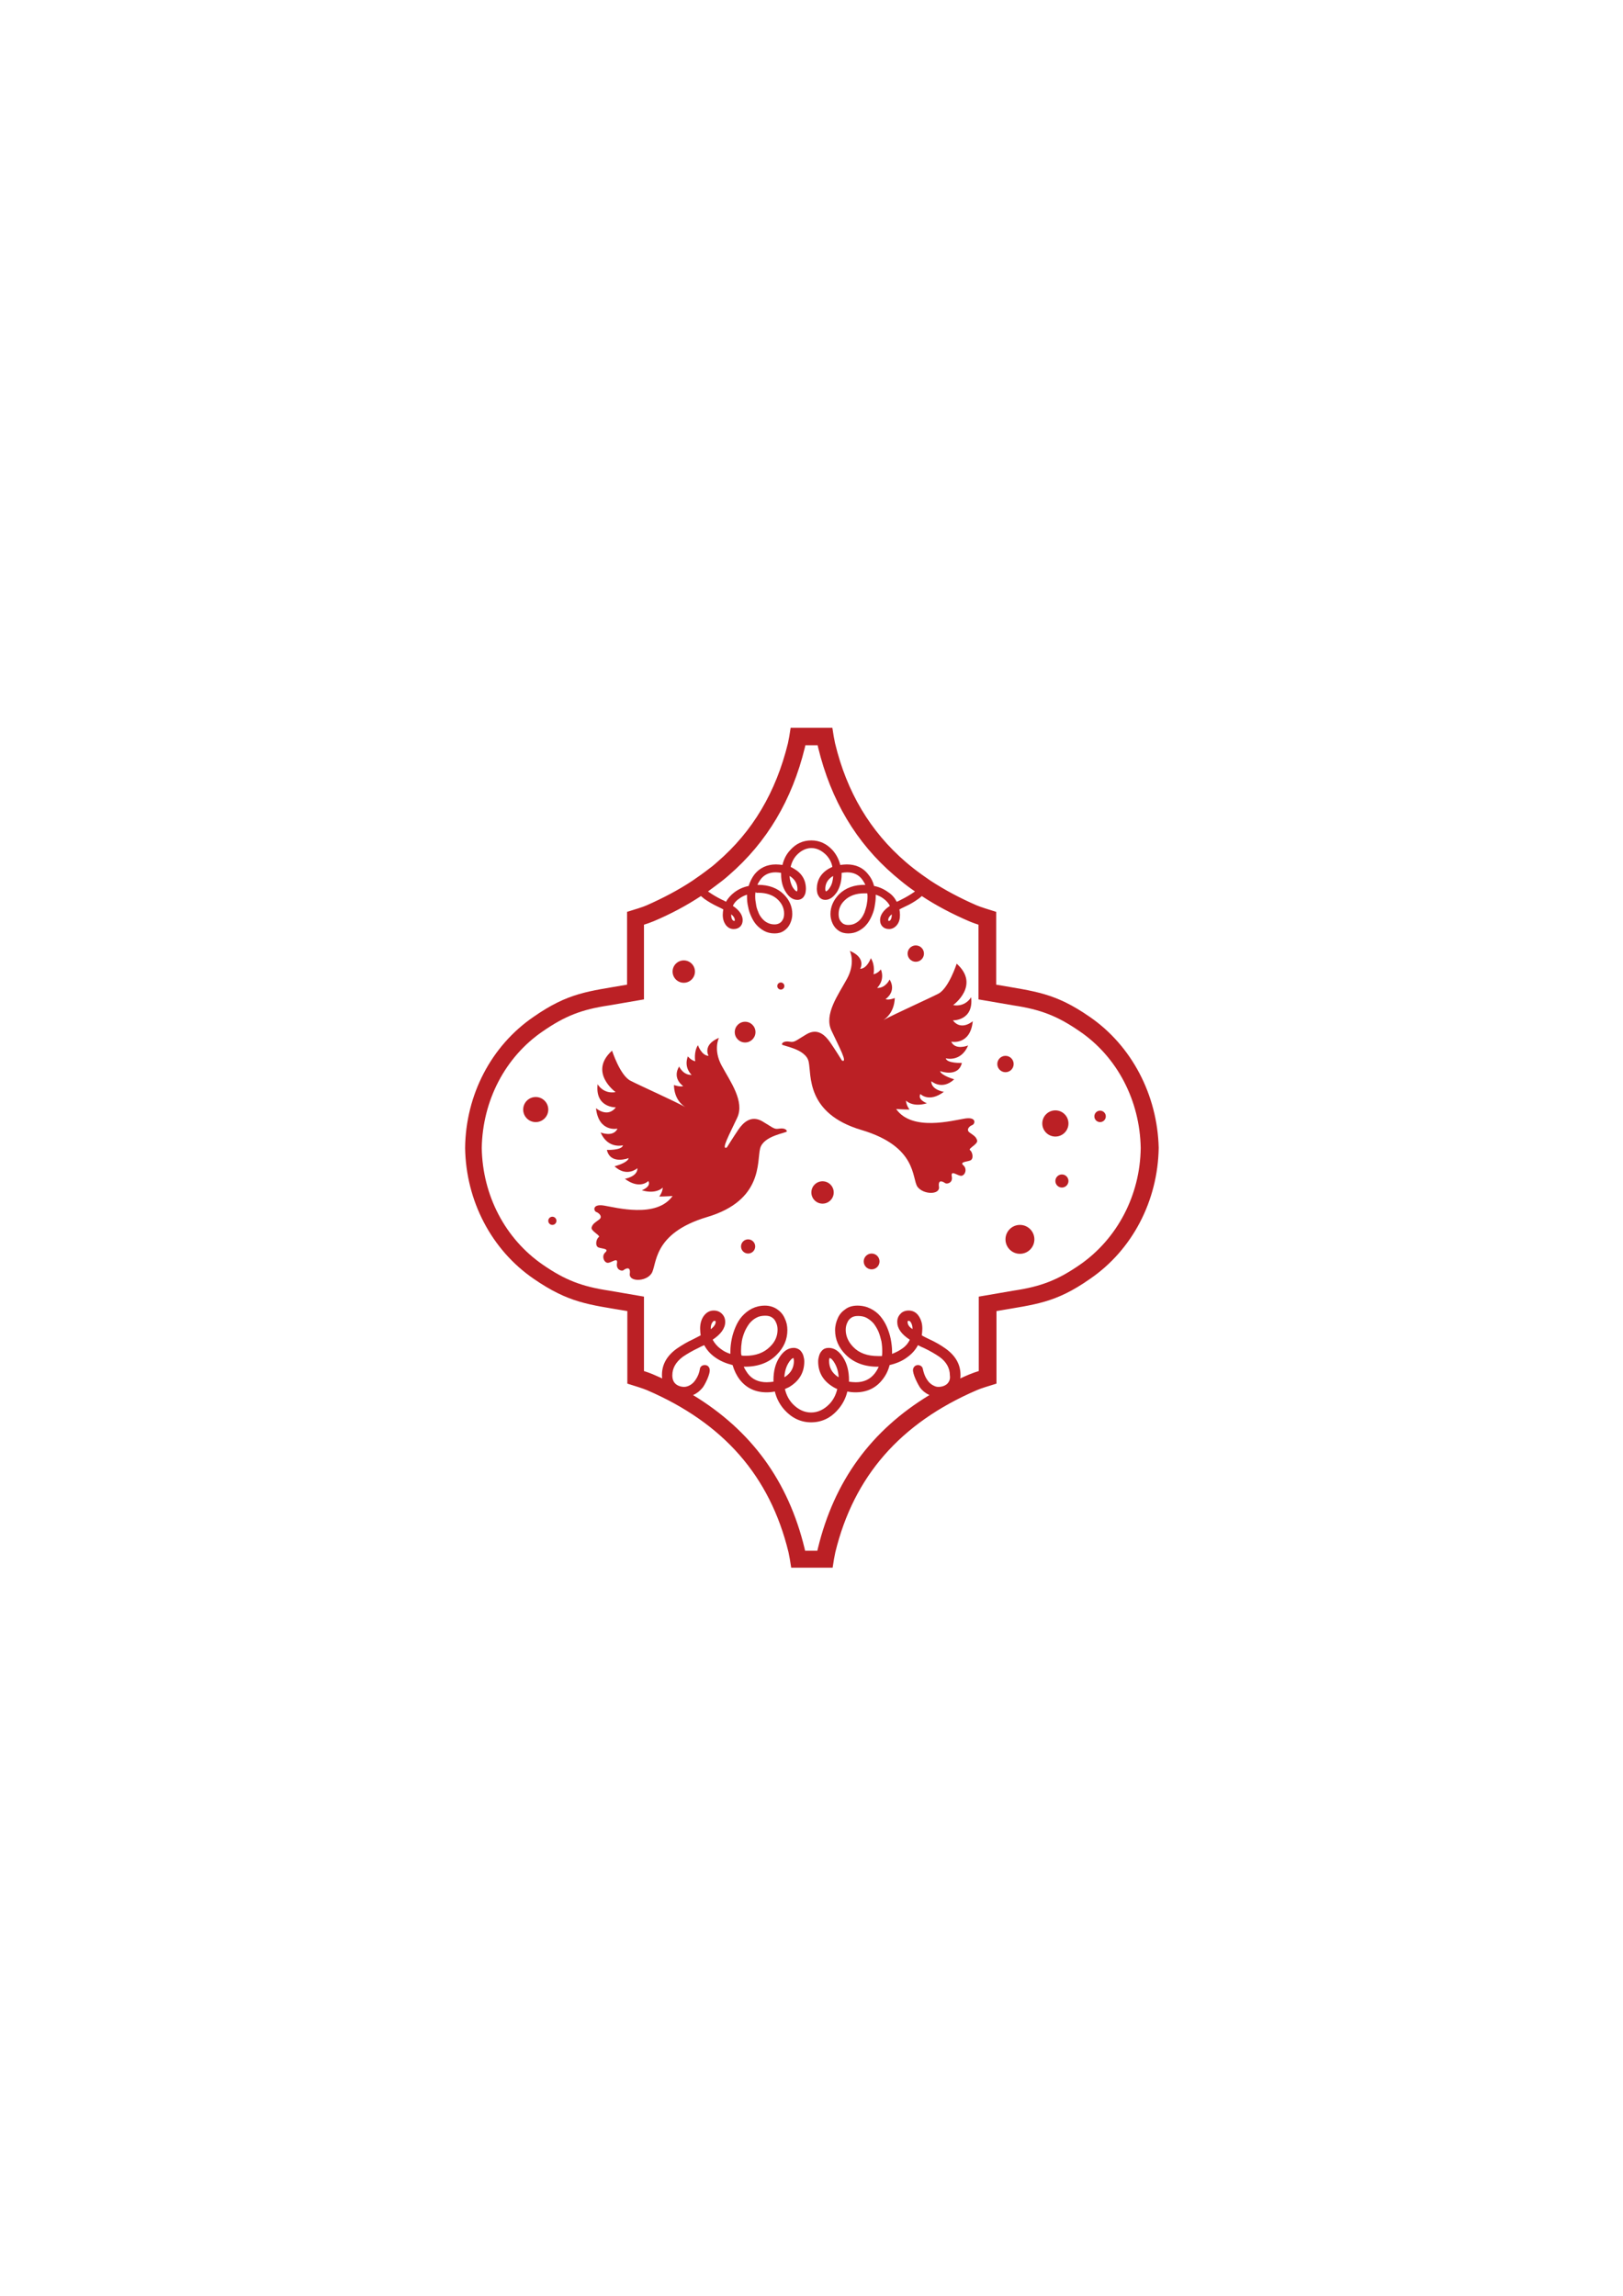 <?xml version="1.0" encoding="utf-8"?>
<!-- Generator: Adobe Illustrator 19.0.0, SVG Export Plug-In . SVG Version: 6.00 Build 0)  -->
<svg version="1.1" id="Layer_1" xmlns="http://www.w3.org/2000/svg" xmlns:xlink="http://www.w3.org/1999/xlink" x="0px" y="0px"
	 viewBox="0 0 595.3 841.9" style="enable-background:new 0 0 595.3 841.9;" xml:space="preserve">
<style type="text/css">
	.st0{fill:#BB2025;}
</style>
<g id="XMLID_2_">
	<path id="XMLID_3_" class="st0" fill="#BB2025" d="M285.8,413.9c-1.9,0.3-2-0.2-6.2-2.7c-4.2-2.4-7.1,0.6-8.8,3.1s-4.2,6.5-4.2,6.5
		c-2.3,1.1,1-4.9,3.8-10.9c2.8-6-2.5-13.2-5.7-19.1s-1-10.2-1-10.2c-6.2,2.6-3.8,6.6-3.8,6.6c-2.6-0.1-3.9-3.9-3.9-3.9
		c-1.6,2.4-1,5.9-1,5.9c-1.6-0.4-2.7-1.8-2.7-1.8c-1.6,4.2,1.4,6.8,1.4,6.8c-3.2,0.1-4.6-3.1-4.6-3.1c-2.7,4.5,1.5,7.2,1.5,7.2
		c-1.2,0.4-3.4-0.4-3.4-0.4c0.1,5.1,3,7.4,4.2,8.1c-4.2-2.3-16.5-7.8-20.2-9.7c-3.8-2-6.7-11-6.7-11c-8.8,7.9,1.3,15.2,1.3,15.2
		c-4.6,0.8-6.6-2.9-6.6-2.9c-1,8.7,6.7,8.5,6.7,8.5c-3.1,4-7.3,0.3-7.3,0.3c1,9,7.9,7.5,7.9,7.5c-1.6,3.3-6.2,1.4-6.2,1.4
		c2.7,6.2,8.2,4.7,8.2,4.7c-0.4,1.9-5.9,1.7-5.9,1.7c1.3,5.6,8,3,8,3c-0.4,1.8-5.2,3-5.2,3c4.5,4.2,8.4,0.7,8.4,0.7
		c0.1,3.1-4.6,3.9-4.6,3.9c5.5,4.1,8.6,0.8,8.6,0.8c1.2,2.1-2.4,3.4-2.4,3.4c5.4,1.6,7.7-1,7.7-1c-0.1,1.8-1.3,3.3-1.3,3.3
		c2,0,4.9-0.2,4.9-0.2c-5.9,8.3-20.8,4.2-25.2,3.5s-3.8,2.1-2.7,2.4c1,0.4,2.3,1.7,1,2.7c-1.3,1-2.4,1.5-2.8,2.9s3.5,3,2.6,3.6
		c-0.9,0.6-1.5,3.3,0,3.8c1.5,0.5,3.9,0.4,2.4,1.8c-1.5,1.3-0.4,3.9,1,3.8c1.5-0.1,3.7-2.2,3.3,0.2c-0.4,2.4,1.8,3,2.4,2.5
		s2.7-1.7,2.3,1.3c-0.4,3,5.8,3,7.9,0c2.2-3,0-14.7,20.5-20.8c20.5-6.1,18.2-20.3,19.4-25.1s9.8-5.7,9.8-6.3
		S287.7,413.6,285.8,413.9z"/>
	<path id="XMLID_21_" class="st0" fill="#BB2025" d="M355.6,415.3c-1.3-1-0.1-2.3,1-2.7s1.7-3.1-2.7-2.4c-4.5,0.7-19.4,4.8-25.2-3.5
		c0,0,2.9,0.2,4.9,0.2c0,0-1.2-1.5-1.3-3.3c0,0,2.3,2.6,7.7,1c0,0-3.6-1.3-2.4-3.4c0,0,3.1,3.3,8.6-0.8c0,0-4.7-0.7-4.6-3.9
		c0,0,3.9,3.5,8.4-0.7c0,0-4.7-1.3-5.2-3c0,0,6.7,2.5,8-3c0,0-5.5,0.2-5.9-1.7c0,0,5.5,1.6,8.2-4.7c0,0-4.7,1.9-6.2-1.4
		c0,0,7,1.5,7.9-7.5c0,0-4.2,3.7-7.3-0.3c0,0,7.7,0.2,6.7-8.5c0,0-2,3.7-6.6,2.9c0,0,10.1-7.3,1.3-15.2c0,0-2.9,9-6.7,11
		c-3.7,1.9-16,7.4-20.2,9.7c1.1-0.7,4-3,4.2-8.1c0,0-2.2,0.9-3.4,0.4c0,0,4.2-2.7,1.5-7.2c0,0-1.4,3.2-4.6,3.1c0,0,3-2.7,1.4-6.8
		c0,0-1,1.4-2.7,1.8c0,0,0.7-3.4-1-5.9c0,0-1.3,3.8-3.9,3.9c0,0,2.4-4-3.8-6.6c0,0,2.2,4.3-1,10.2S302.1,372,305,378
		c2.8,6,6.1,12,3.8,10.9c0,0-2.4-3.9-4.2-6.5s-4.6-5.6-8.8-3.1s-4.3,3-6.2,2.7c-1.9-0.3-2.8,0.4-2.8,1c0,0.6,8.7,1.5,9.8,6.3
		c1.1,4.8-1.2,19,19.4,25.1c20.5,6.1,18.4,17.7,20.5,20.8c2.2,3,8.4,3,7.9,0c-0.4-3,1.6-1.8,2.3-1.3c0.7,0.4,2.9-0.1,2.4-2.5
		c-0.4-2.4,1.8-0.4,3.3-0.2c1.5,0.1,2.5-2.4,1-3.8c-1.5-1.3,1-1.3,2.4-1.8c1.5-0.5,0.9-3.2,0-3.8c-0.9-0.6,3-2.2,2.6-3.6
		C358,416.8,357,416.3,355.6,415.3z"/>
	<path id="XMLID_24_" class="st0" fill="#BB2025" d="M399.7,372.9c-12.7-8.8-19.9-9.3-34.3-11.8v-26.7c-2.6-0.8-5.8-1.8-7.2-2.4
		c-6.2-2.7-11.8-5.7-17-9.1c-1-0.7-2-1.4-3-2.1c-1.1-0.8-2.2-1.6-3.2-2.4c-1-0.8-1.9-1.5-2.8-2.3c-13-11.2-21.6-25.6-25.9-43.5
		c-0.3-1.3-0.7-3.6-1-5.7H290c-0.3,2.1-0.7,4.4-1,5.7c-4.4,17.9-12.9,32.3-25.9,43.5c-0.9,0.8-1.8,1.6-2.8,2.3
		c-1,0.8-2.1,1.6-3.2,2.4c-1,0.7-2,1.4-3,2.1c-5.1,3.4-10.8,6.4-16.9,9.1c-1.3,0.6-4.6,1.6-7.2,2.4v26.7
		c-14.4,2.5-21.5,2.9-34.3,11.8c-15.5,10.6-24.9,28.6-25.1,48.1c0.3,19.4,9.7,37.4,25.2,48c12.8,8.8,20,9.4,34.3,11.8v26.6
		c2.6,0.8,5.8,1.8,7.2,2.4c28.1,12.1,45.1,31.5,51.9,59.4c0.3,1.3,0.7,3.6,1,5.7h15.2c0.3-2.1,0.7-4.4,1-5.7
		c6.8-27.8,23.8-47.3,51.9-59.4c1.3-0.6,4.6-1.6,7.2-2.4v-26.6c14.4-2.5,21.6-2.9,34.3-11.8c15.5-10.6,24.9-28.6,25.2-48.1
		C424.5,401.5,415.1,383.5,399.7,372.9z M264.9,323c0.8-0.6,1.6-1.3,2.4-2c14-12.1,23.2-27.6,27.9-46.8c0.1-0.3,0.1-0.5,0.2-0.9h4.5
		c0.1,0.3,0.1,0.6,0.2,0.9C304.8,293.5,314,309,328,321c0.8,0.7,1.6,1.3,2.4,2c1.7,1.4,3.4,2.7,5.2,3.9c-0.1,0.1-0.3,0.2-0.4,0.3
		c-1.3,0.9-2.8,1.8-4.6,2.7c-0.6,0.3-1.1,0.6-1.7,0.8c-0.7-1.4-1.7-2.6-3.1-3.5c-1.5-1.1-3.2-1.9-5.2-2.3c-0.4-1.6-1.1-3-2.1-4.2
		c-1.9-2.5-4.6-3.7-7.9-3.7c-0.8,0-1.6,0.1-2.4,0.2c-0.5-2-1.4-3.8-2.8-5.4c-2.2-2.4-4.8-3.6-7.8-3.6c-3.1,0-5.7,1.2-7.8,3.6
		c-1.4,1.5-2.3,3.3-2.8,5.4c-0.8-0.1-1.6-0.2-2.4-0.2c-3.3,0-6,1.3-7.9,3.7c-0.9,1.2-1.6,2.6-2.1,4.2c-2,0.4-3.7,1.2-5.2,2.3
		c-1.3,1-2.4,2.2-3.1,3.5c-0.5-0.3-1.1-0.6-1.6-0.8c-1.8-0.9-3.3-1.8-4.6-2.7c-0.1-0.1-0.3-0.2-0.4-0.3
		C261.5,325.6,263.2,324.3,264.9,323z M327.1,335.5c0,0.8-0.2,1.5-0.5,1.9c-0.2,0.3-0.4,0.3-0.5,0.3c-0.2,0-0.3,0-0.3,0
		c0,0,0-0.1,0-0.3c0-0.7,0.4-1.4,1.3-2.1C327.1,335.4,327.1,335.4,327.1,335.5z M318.2,328.9c0,0.9-0.1,1.9-0.3,2.9
		c-0.2,1-0.5,1.9-0.8,2.8c-0.4,0.9-0.8,1.7-1.4,2.4c-0.6,0.7-1.2,1.2-2,1.6c-0.7,0.4-1.6,0.6-2.6,0.6c-0.8,0-1.4-0.2-1.9-0.5
		c-0.5-0.4-0.9-0.8-1.2-1.4c-0.3-0.6-0.4-1.4-0.4-2.1c0-1.9,0.7-3.6,2.2-5c1.7-1.7,4.2-2.6,7.2-2.6c0.4,0,0.8,0,1.1,0
		C318.2,328,318.2,328.4,318.2,328.9z M305.6,321.3c-0.1,1.5-0.4,2.9-1.1,4c-0.5,0.9-1.1,1.5-1.6,1.6c0-0.1,0-0.1-0.1-0.2
		c0-0.2-0.1-0.4-0.1-0.6c0-2,0.8-3.5,2.6-4.7C305.4,321.4,305.5,321.3,305.6,321.3z M289.9,321.4c1.7,1.2,2.6,2.7,2.6,4.7
		c0,0.2,0,0.4-0.1,0.6c0,0.1,0,0.1-0.1,0.2c-0.5-0.1-1-0.7-1.6-1.6c-0.6-1.1-1-2.5-1.1-4C289.8,321.3,289.8,321.4,289.9,321.4z
		 M278.2,327.4c3,0,5.5,0.9,7.2,2.6c1.5,1.5,2.2,3.2,2.2,5c0,0.8-0.1,1.5-0.4,2.1c-0.3,0.6-0.7,1.1-1.2,1.4
		c-0.5,0.3-1.1,0.5-1.9,0.5c-1,0-1.8-0.2-2.6-0.6c-0.8-0.4-1.4-0.9-2-1.6c-0.6-0.7-1.1-1.5-1.4-2.4c-0.4-0.9-0.7-1.9-0.8-2.8
		c-0.2-1-0.3-1.9-0.3-2.9c0-0.5,0-1,0.1-1.5C277.5,327.5,277.9,327.4,278.2,327.4z M269.5,337.4c0,0.3,0,0.3,0,0.3c0,0-0.1,0-0.3,0
		c-0.1,0-0.2,0-0.5-0.3c-0.4-0.5-0.5-1.1-0.5-1.9c0-0.1,0-0.1,0-0.2C269.1,336,269.5,336.7,269.5,337.4z M347.4,507.5
		c-0.8,0.7-1.9,1.1-3.2,1.1c-0.5,0-1-0.1-1.4-0.3c-1.2-0.5-2.1-1.3-2.8-2.4c-0.8-1.2-1.2-2.5-1.5-3.8c-0.1-0.9-0.9-1.5-1.8-1.5
		c-0.9,0-1.6,0.6-1.8,1.5c-0.3,1.7,1.9,5.8,2.6,6.8c0.9,1.2,2.1,2.1,3.4,2.7c-21.4,13-34.9,31.5-40.9,56.2c-0.1,0.3-0.1,0.5-0.2,0.9
		h-4.5c-0.1-0.3-0.1-0.6-0.2-0.9c-6-24.7-19.5-43.2-40.9-56.2c1.4-0.6,2.5-1.5,3.5-2.7c0.8-1,2.9-5,2.6-6.8
		c-0.2-0.9-0.8-1.5-1.8-1.5c-1,0-1.7,0.6-1.8,1.5c-0.2,1.3-0.7,2.6-1.5,3.8c-0.7,1.1-1.6,1.9-2.8,2.4c-0.5,0.2-1,0.3-1.4,0.3
		c-1.3,0-2.4-0.4-3.2-1.1c-0.8-0.7-1.2-1.8-1.2-3.1c0-2.7,1.3-4.9,3.8-6.8c1.6-1.1,3.5-2.2,5.8-3.3c0.7-0.4,1.4-0.7,2.1-1
		c0.9,1.7,2.2,3.2,3.9,4.4c1.9,1.4,4.1,2.3,6.5,2.9c0.6,2,1.4,3.7,2.6,5.3c2.4,3.1,5.7,4.7,9.9,4.7c1,0,2-0.1,3-0.3
		c0.6,2.5,1.8,4.8,3.5,6.7c2.7,3,6,4.6,9.8,4.6c3.8,0,7.1-1.5,9.8-4.6c1.7-1.9,2.9-4.2,3.5-6.7c1,0.2,2,0.3,3,0.3
		c4.2,0,7.5-1.6,9.9-4.7c1.2-1.5,2.1-3.3,2.6-5.3c2.5-0.6,4.7-1.5,6.5-2.9c1.7-1.2,3-2.7,3.9-4.4c0.6,0.3,1.3,0.7,2.1,1
		c2.3,1.1,4.2,2.2,5.8,3.3c2.5,1.8,3.8,4.1,3.8,6.8C348.6,505.7,348.2,506.7,347.4,507.5z M260.7,487.2c0-1,0.2-1.8,0.7-2.4
		c0.3-0.4,0.5-0.4,0.6-0.4c0.3,0,0.4,0,0.4,0c0,0,0.1,0.1,0.1,0.4c0,0.8-0.6,1.7-1.7,2.6C260.7,487.4,260.7,487.3,260.7,487.2z
		 M271.8,495.4c0-1.1,0.1-2.3,0.3-3.6c0.2-1.2,0.6-2.4,1.1-3.6c0.5-1.1,1.1-2.1,1.8-3c0.7-0.8,1.5-1.5,2.5-2c0.9-0.5,2-0.7,3.2-0.7
		c1,0,1.8,0.2,2.4,0.6c0.7,0.4,1.2,1.1,1.5,1.8c0.4,0.8,0.6,1.7,0.6,2.7c0,2.4-0.9,4.5-2.8,6.3c-2.2,2.2-5.2,3.3-9,3.3
		c-0.5,0-0.9,0-1.4-0.1C271.8,496.7,271.8,496.1,271.8,495.4z M287.7,505c0.1-1.9,0.6-3.6,1.4-5c0.7-1.2,1.4-1.9,1.9-2
		c0,0.1,0.1,0.2,0.1,0.3c0,0.3,0.1,0.5,0.1,0.7c0,2.5-1,4.4-3.2,5.9C287.9,504.9,287.8,505,287.7,505z M307.3,504.9
		c-2.2-1.5-3.2-3.4-3.2-5.9c0-0.2,0-0.4,0.1-0.7c0-0.1,0-0.2,0.1-0.3c0.6,0.1,1.3,0.9,1.9,2c0.8,1.4,1.3,3.1,1.4,5
		C307.5,505,307.4,505,307.3,504.9z M322,497.3c-3.8,0-6.9-1.1-9-3.3c-1.8-1.8-2.8-4-2.8-6.3c0-1,0.2-1.9,0.6-2.7
		c0.3-0.8,0.9-1.4,1.5-1.8c0.6-0.4,1.4-0.6,2.4-0.6c1.2,0,2.3,0.2,3.2,0.7c0.9,0.5,1.8,1.2,2.5,2c0.7,0.9,1.3,1.9,1.8,3
		c0.5,1.2,0.8,2.4,1.1,3.6c0.2,1.2,0.3,2.4,0.3,3.6c0,0.6,0,1.2-0.1,1.8C322.9,497.3,322.4,497.3,322,497.3z M332.9,484.8
		c0-0.3,0.1-0.4,0.1-0.4c0,0,0.1,0,0.4,0c0.1,0,0.3,0,0.6,0.4c0.4,0.6,0.7,1.4,0.7,2.4c0,0.1,0,0.2,0,0.2
		C333.4,486.6,332.9,485.7,332.9,484.8z M396.1,463.8c-8.1,5.6-14.2,8-24.3,9.5l-12.8,2.2v27.3c-2.3,0.7-3,1.1-3.4,1.2
		c-1.2,0.5-2.3,1-3.4,1.5c0.1-0.4,0.1-0.8,0.1-1.3c0-3.8-1.8-7-5.4-9.6c-1.8-1.3-3.9-2.5-6.1-3.5c-1-0.5-1.9-0.9-2.7-1.4
		c0.1-0.8,0.2-1.6,0.2-2.5c0-1.9-0.5-3.4-1.4-4.7c-0.9-1.3-2.2-1.9-3.6-1.9c-1.2,0-2.3,0.4-3,1.2c-0.8,0.8-1.2,1.8-1.2,3
		c0,2.3,1.5,4.5,4.6,6.5c-0.6,1.3-1.6,2.5-3,3.4c-1,0.7-2.2,1.3-3.5,1.8c0-0.3,0-0.7,0-1c0-1.4-0.2-2.9-0.5-4.5
		c-0.3-1.5-0.8-3-1.4-4.4c-0.6-1.4-1.4-2.7-2.4-3.9c-1-1.2-2.2-2.1-3.6-2.8c-1.4-0.7-3-1.1-4.8-1.1c-1.7,0-3.2,0.4-4.4,1.3
		c-1.2,0.8-2.2,1.9-2.8,3.3c-0.6,1.3-1,2.8-1,4.4c0,3.4,1.3,6.4,3.9,9c3,3,7.1,4.5,12.1,4.4c-0.4,0.9-0.8,1.6-1.4,2.4
		c-1.7,2.2-4,3.3-7,3.3c-0.9,0-1.7-0.1-2.5-0.2c0-0.2,0-0.4,0-0.6c0-3.2-0.7-6-2.1-8.2c-1.5-2.4-3.3-3.6-5.3-3.6c-1,0-1.9,0.3-2.5,1
		c-0.5,0.5-0.9,1.2-1.1,2c-0.2,0.7-0.3,1.3-0.3,2c0,4.1,1.9,7.2,5.6,9.4c0.5,0.3,0.9,0.5,1.4,0.7c-0.5,2.1-1.4,3.9-2.8,5.4
		c-2,2.1-4.3,3.2-6.8,3.2c-2.5,0-4.8-1.1-6.8-3.2c-1.4-1.5-2.3-3.3-2.8-5.4c0.5-0.2,1-0.5,1.5-0.7c3.7-2.2,5.6-5.3,5.6-9.4
		c0-0.7-0.1-1.3-0.3-2c-0.2-0.8-0.6-1.4-1.1-2c-0.6-0.6-1.5-1-2.5-1c-2,0-3.8,1.2-5.3,3.6c-1.4,2.2-2.1,5-2.1,8.2c0,0.2,0,0.4,0,0.6
		c-0.8,0.1-1.7,0.2-2.5,0.2c-3,0-5.4-1.1-7-3.3c-0.5-0.7-1-1.5-1.4-2.4c5,0.1,9.2-1.4,12.1-4.4c2.6-2.6,3.9-5.6,3.9-9
		c0-1.6-0.3-3-1-4.4c-0.6-1.4-1.6-2.5-2.8-3.3c-1.2-0.8-2.7-1.3-4.4-1.3c-1.8,0-3.4,0.4-4.8,1.1c-1.4,0.7-2.6,1.7-3.6,2.8
		c-1,1.1-1.8,2.5-2.4,3.9c-0.6,1.4-1.1,2.9-1.4,4.4c-0.3,1.5-0.5,3-0.5,4.5c0,0.3,0,0.7,0,1c-1.3-0.4-2.5-1-3.5-1.8
		c-1.3-0.9-2.3-2.1-3-3.4c3-2,4.6-4.2,4.6-6.5c0-1.2-0.4-2.2-1.2-3s-1.8-1.2-3-1.2c-1.4,0-2.6,0.6-3.6,1.9c-0.9,1.2-1.4,2.8-1.4,4.7
		c0,0.9,0.1,1.7,0.2,2.5c-0.8,0.4-1.7,0.9-2.7,1.4c-2.2,1-4.2,2.2-6.1,3.5c-3.6,2.6-5.4,5.8-5.4,9.6c0,0.5,0,0.9,0.1,1.3
		c-1.1-0.5-2.3-1-3.4-1.5c-0.3-0.1-1.1-0.5-3.3-1.2v-27.3l-12.8-2.2c-10-1.5-16.2-3.9-24.3-9.5c-13.8-9.5-22.1-25.4-22.4-42.8
		c0.3-17.4,8.6-33.4,22.4-42.8c8.1-5.6,14.2-8,24.3-9.5l12.8-2.2v-27.4c2.3-0.7,3-1.1,3.4-1.2c6.4-2.7,12.2-5.8,17.5-9.3
		c0.4,0.3,0.8,0.7,1.2,1c1.4,1,3.1,2,4.8,2.8c0.8,0.4,1.5,0.7,2.2,1.1c-0.1,0.6-0.2,1.3-0.2,2c0,1.5,0.4,2.7,1.1,3.7
		c0.8,1,1.7,1.5,2.9,1.5c1,0,1.8-0.3,2.4-0.9c0.6-0.6,0.9-1.4,0.9-2.4c0-1.8-1.2-3.6-3.6-5.2c0.5-1.1,1.3-2,2.4-2.7
		c0.8-0.6,1.8-1.1,2.8-1.4c0,0.3,0,0.6,0,0.8c0,1.2,0.1,2.4,0.4,3.6c0.2,1.2,0.6,2.4,1.1,3.5c0.5,1.1,1.1,2.2,1.9,3.1
		c0.8,0.9,1.8,1.7,2.9,2.3c1.1,0.6,2.4,0.9,3.8,0.9c1.4,0,2.5-0.3,3.5-1c1-0.7,1.7-1.5,2.2-2.6c0.5-1.1,0.8-2.2,0.8-3.5
		c0-2.7-1-5.1-3.1-7.2c-2.3-2.3-5.5-3.5-9.3-3.5c-0.1,0-0.2,0-0.4,0c0.3-0.7,0.7-1.3,1.1-1.9c1.3-1.8,3.2-2.7,5.6-2.7
		c0.7,0,1.4,0.1,2,0.2c0,0.2,0,0.3,0,0.5c0,2.6,0.6,4.8,1.7,6.5c1.2,1.9,2.6,2.9,4.3,2.9c0.8,0,1.5-0.3,2-0.8c0.4-0.4,0.7-1,0.9-1.6
		c0.1-0.5,0.2-1.1,0.2-1.6c0-3.3-1.5-5.8-4.5-7.5c-0.4-0.2-0.7-0.4-1.1-0.6c0.4-1.7,1.1-3.1,2.2-4.3c1.6-1.7,3.5-2.6,5.4-2.6
		c2,0,3.8,0.9,5.5,2.6c1.1,1.2,1.9,2.6,2.2,4.3c-0.4,0.2-0.8,0.4-1.2,0.6c-3,1.7-4.5,4.3-4.5,7.5c0,0.5,0.1,1.1,0.2,1.6
		c0.2,0.6,0.5,1.1,0.9,1.6c0.5,0.5,1.2,0.8,2,0.8c1.6,0,3-1,4.3-2.9c1.1-1.8,1.7-4,1.7-6.5c0-0.2,0-0.3,0-0.5c0.6-0.1,1.3-0.2,2-0.2
		c2.4,0,4.3,0.9,5.6,2.7c0.4,0.6,0.8,1.2,1.1,1.9c-4-0.1-7.3,1.1-9.7,3.5c-2,2.1-3.1,4.5-3.1,7.2c0,1.3,0.3,2.4,0.8,3.5
		c0.5,1.1,1.3,2,2.2,2.6c1,0.7,2.2,1,3.5,1c1.4,0,2.7-0.3,3.8-0.9c1.1-0.6,2.1-1.3,2.9-2.3c0.8-0.9,1.4-2,1.9-3.1
		c0.5-1.1,0.9-2.3,1.1-3.5c0.2-1.2,0.4-2.4,0.4-3.6c0-0.3,0-0.6,0-0.8c1,0.3,2,0.8,2.8,1.4c1.1,0.8,1.9,1.7,2.4,2.7
		c-2.4,1.6-3.6,3.4-3.6,5.2c0,1,0.3,1.8,0.9,2.4c0.6,0.6,1.4,0.9,2.4,0.9c1.1,0,2.1-0.5,2.9-1.5c0.8-1,1.1-2.2,1.1-3.7
		c0-0.7-0.1-1.4-0.2-2c0.7-0.4,1.4-0.7,2.2-1.1c1.8-0.8,3.4-1.8,4.8-2.8c0.4-0.3,0.8-0.6,1.2-1c5.3,3.5,11.2,6.6,17.5,9.3
		c0.3,0.1,1.1,0.5,3.3,1.2v27.4l12.8,2.2c10,1.5,16.2,3.9,24.3,9.5c13.8,9.4,22.1,25.4,22.4,42.8
		C418.2,438.3,409.8,454.3,396.1,463.8z"/>
	<circle id="XMLID_56_" class="st0" fill="#BB2025" cx="250.8" cy="356.3" r="4.1"/>
	<circle id="XMLID_57_" class="st0" fill="#BB2025" cx="387.1" cy="412" r="4.8"/>
	<circle id="XMLID_58_" class="st0" fill="#BB2025" cx="374.1" cy="454.5" r="5.3"/>
	<circle id="XMLID_59_" class="st0" fill="#BB2025" cx="319.7" cy="462.6" r="2.9"/>
	<circle id="XMLID_60_" class="st0" fill="#BB2025" cx="301.7" cy="437.3" r="4.1"/>
	<circle id="XMLID_61_" class="st0" fill="#BB2025" cx="196.5" cy="406.9" r="4.6"/>
	<circle id="XMLID_62_" class="st0" fill="#BB2025" cx="202.6" cy="447.7" r="1.5"/>
	<circle id="XMLID_63_" class="st0" fill="#BB2025" cx="274.4" cy="457.1" r="2.6"/>
	<circle id="XMLID_64_" class="st0" fill="#BB2025" cx="335.9" cy="349.7" r="3"/>
	<circle id="XMLID_65_" class="st0" fill="#BB2025" cx="286.4" cy="361.6" r="1.3"/>
	<circle id="XMLID_66_" class="st0" fill="#BB2025" cx="273.3" cy="378.5" r="3.8"/>
	<circle id="XMLID_67_" class="st0" fill="#BB2025" cx="389.5" cy="433.1" r="2.4"/>
	<circle id="XMLID_68_" class="st0" fill="#BB2025" cx="368.8" cy="390.2" r="3"/>
	<circle id="XMLID_69_" class="st0" fill="#BB2025" cx="403.5" cy="409.4" r="2.1"/>
</g>
</svg>
